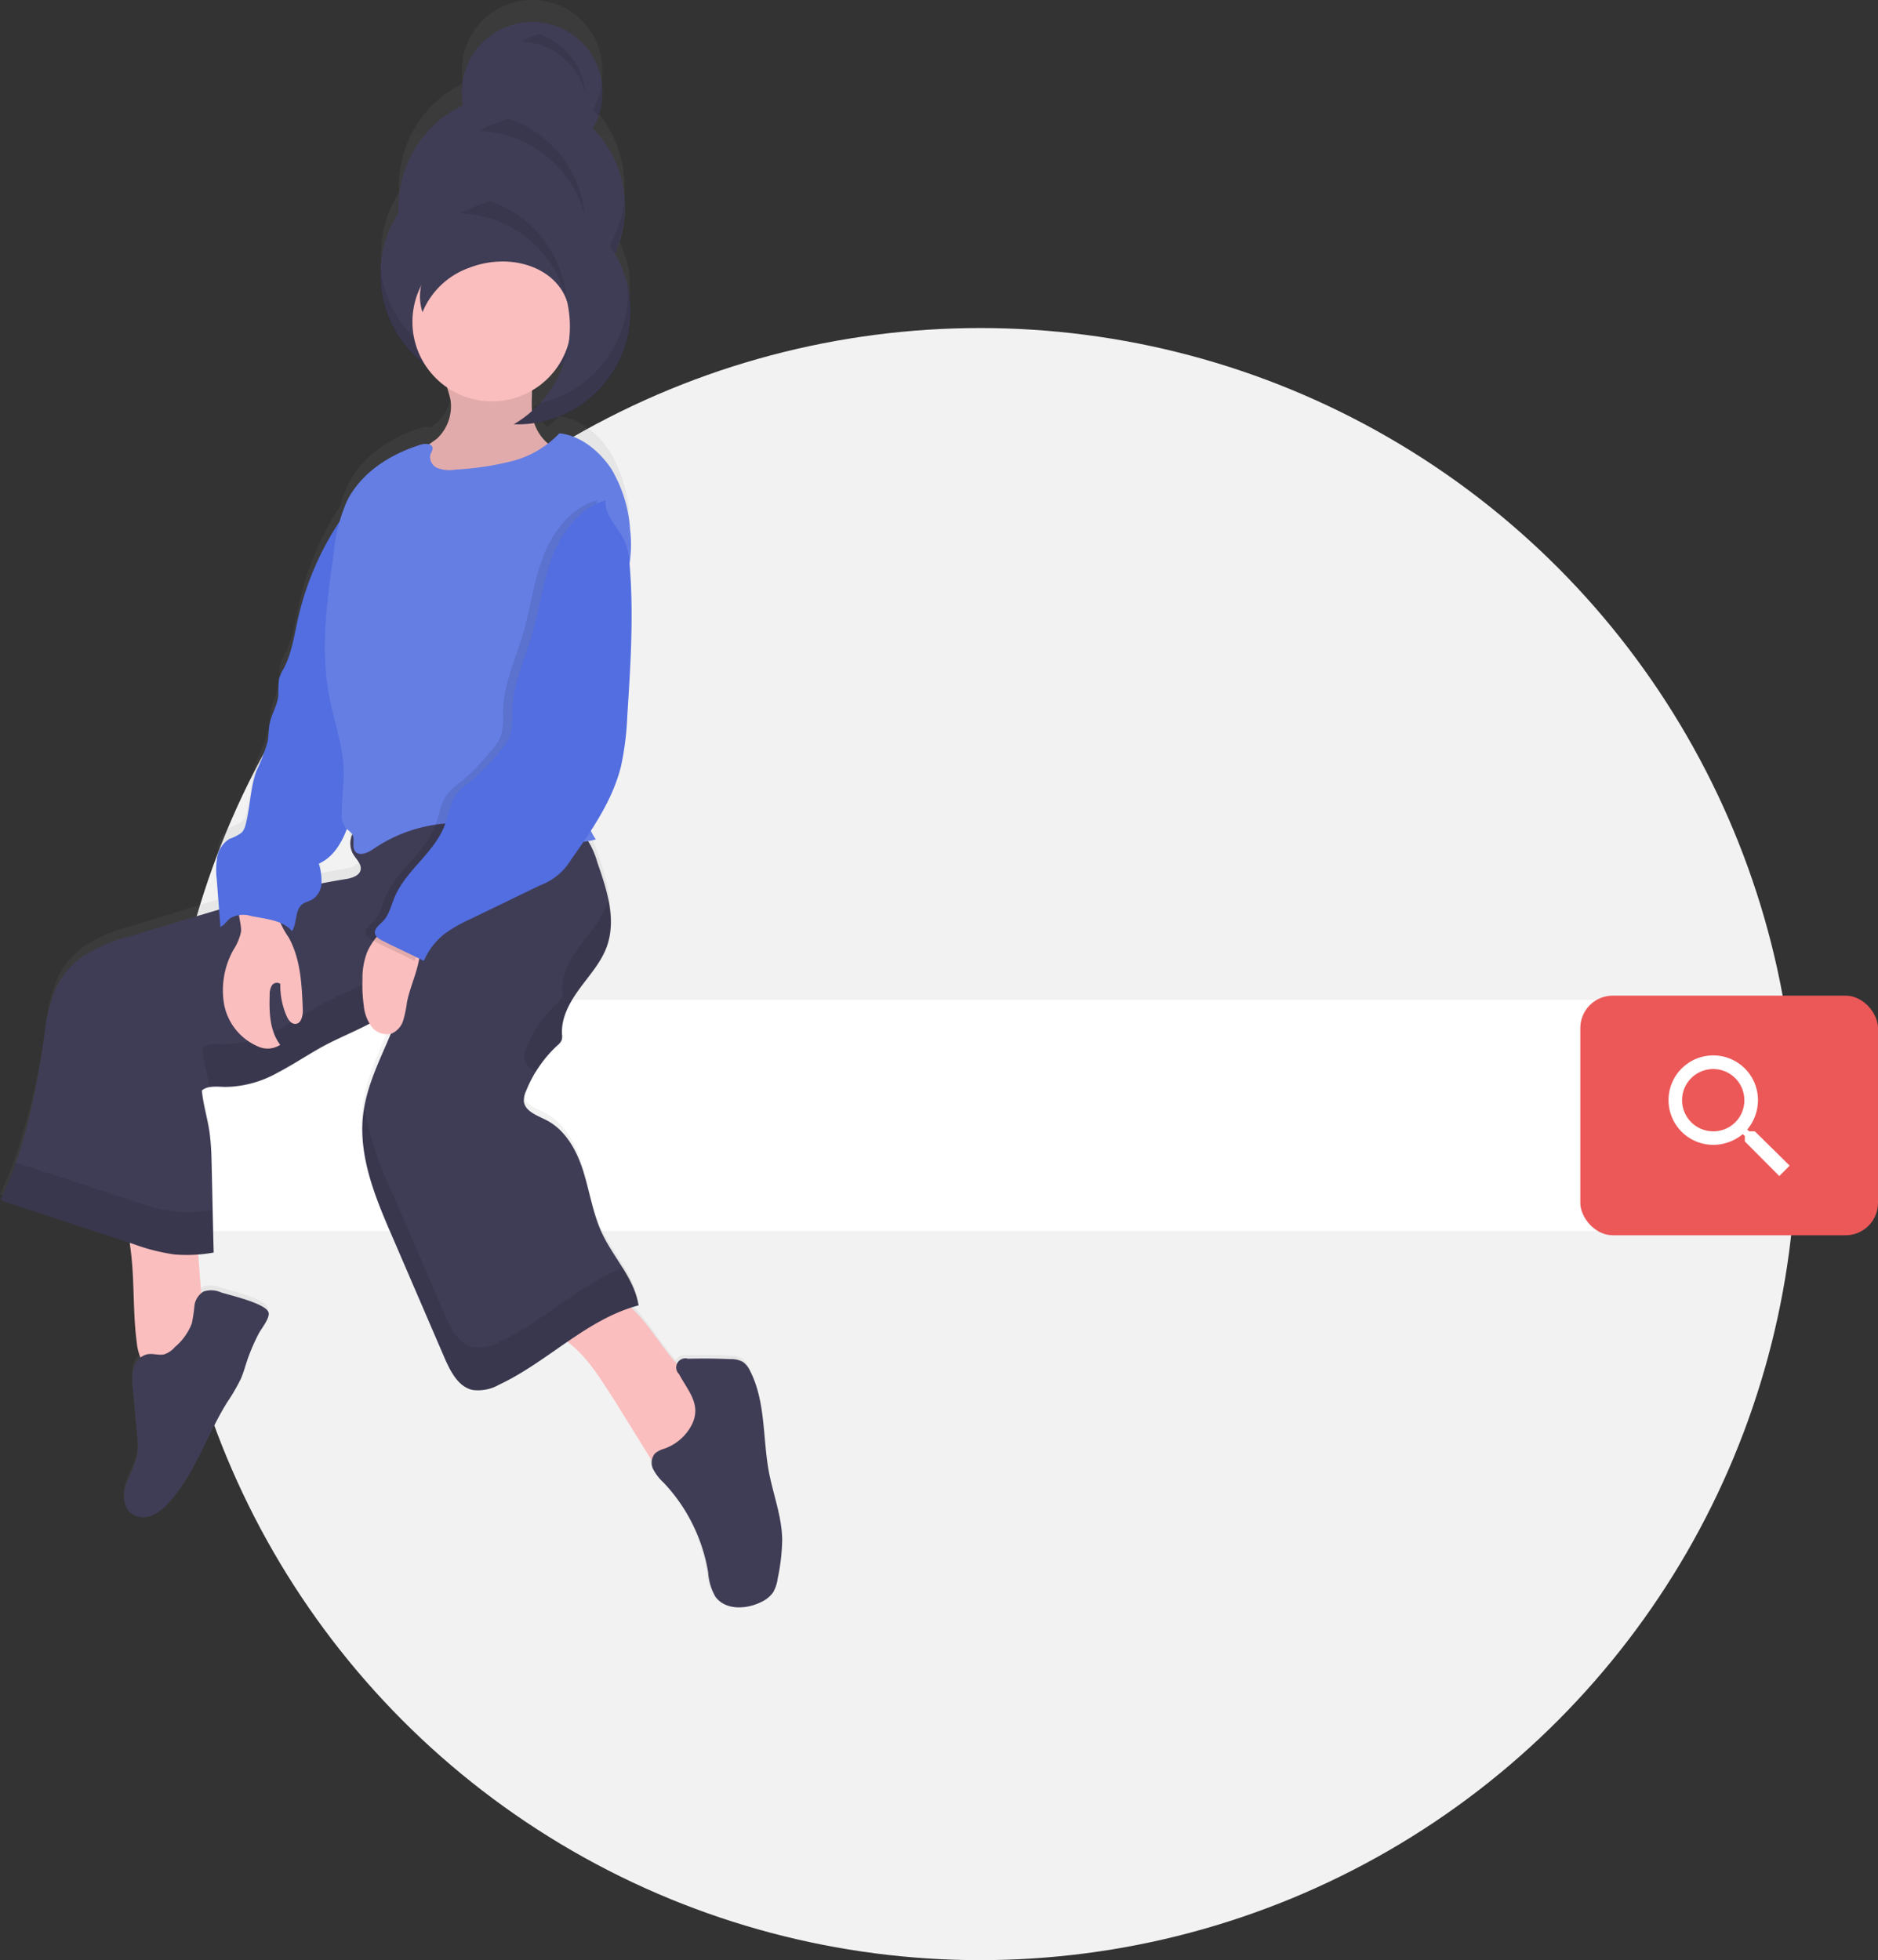 <svg xmlns="http://www.w3.org/2000/svg" width="266.969" height="278.63" viewBox="0 0 266.969 278.63"><rect x="0" y="0" width="266.969" height="278.63" fill="#333333" stroke="none"/><defs><style>.cls-1{fill:none}.cls-2{clip-path:url(#clip-path)}.cls-3{fill:#f2f2f2}.cls-4{fill:#fff}.cls-5{fill:#ec5858}.cls-6{fill:url(#linear-gradient)}.cls-7{fill:#3f3d56}.cls-10,.cls-8{opacity:.1}.cls-9{fill:#fbbebe}.cls-11{fill:#526ee0}.cls-12{fill:#657ee4}</style><clipPath id="clip-path"><path d="M0 0h266.969v278.63h-266.969z" class="cls-1"/></clipPath><linearGradient id="linear-gradient" x1=".736" x2=".736" y1="-.788" y2=".212" gradientUnits="objectBoundingBox"><stop offset="0" stop-color="#808080" stop-opacity=".251"/><stop offset=".54" stop-color="#808080" stop-opacity=".122"/><stop offset="1" stop-color="#808080" stop-opacity=".102"/></linearGradient></defs><g id="Component_28_1" class="cls-2"><circle id="Ellipse_847" cx="116" cy="116" r="116" class="cls-3" transform="translate(23.349 46.63)"/><g id="Group_3563" transform="translate(-345.34 -298.341)"><rect id="Rectangle_20" width="259.46" height="32.842" class="cls-4" rx="9.19" transform="translate(352.564 440.476)"/><rect id="Rectangle_21" width="42.318" height="34.065" class="cls-5" rx="4.61" transform="translate(569.991 439.868)"/><path id="Path_1858" d="M785.555 487.1h-.784l-.3-.244a6.528 6.528 0 0 0 1.529-4.215 6.356 6.356 0 1 0-6.331 6.381 6.574 6.574 0 0 0 4.164-1.517l.3.253v.775l4.9 4.923 1.475-1.475zm-5.9 0a4.426 4.426 0 1 1 4.409-4.442v.017a4.392 4.392 0 0 1-4.358 4.426h-.051z" class="cls-4" transform="translate(-190.755 -27.945)"/><path id="Path_1859" d="M454.422 507.045c-.843-4.813-.43-10-2.63-14.331a3.246 3.246 0 0 0-1.012-1.29 3.519 3.519 0 0 0-1.8-.4 95.295 95.295 0 0 0-5.977-.059 1.737 1.737 0 0 0-1.509.573l-.076.169c-2.285-2.529-4.013-5.724-6.466-8.076.346-.118.7-.236 1.054-.329a6.936 6.936 0 0 0-.135-.708.339.339 0 0 0-.051-.211 3.59 3.59 0 0 1-.135-.48l-.076-.236-.152-.438-.093-.236-.185-.438a2.214 2.214 0 0 1-.093-.211l-.219-.455a1.89 1.89 0 0 0-.093-.185l-.253-.472a1.331 1.331 0 0 0-.084-.152 9.436 9.436 0 0 0-.287-.514.345.345 0 0 0-.059-.093l-.346-.582c-.953-1.576-2.023-3.119-2.807-4.721-1.374-2.841-1.821-6.036-2.74-9.054s-2.529-6.086-5.269-7.519c-1.315-.683-3.085-1.273-3.212-2.773a3.107 3.107 0 0 1 .337-1.408 17.093 17.093 0 0 1 1.374-2.782c.194-.329.4-.649.624-.961l.169-.236c.169-.236.337-.464.523-.691l.219-.278c.177-.211.354-.421.548-.624l.219-.253q.388-.421.843-.843a2.027 2.027 0 0 0 .59-.75 2.414 2.414 0 0 0 0-.894c-.143-2.4 1.13-4.653 2.529-6.592s3.052-3.777 3.844-6.053a8.98 8.98 0 0 0 .236-.784 1.307 1.307 0 0 1 .059-.261l.118-.539s0-.211.042-.312a2.506 2.506 0 0 0 .059-.5 2.1 2.1 0 0 0 0-.329 4.7 4.7 0 0 0 0-.489v-1.145l-.051-.531v-.3a3.987 3.987 0 0 0-.084-.615v-.2l-.152-.843a42.919 42.919 0 0 0-1.551-5.269 18.793 18.793 0 0 0-1.281-3.068c.312-.059.624-.135.936-.219-.194-.362-.506-.784-.683-1.2a31.078 31.078 0 0 0 4.308-9.349 41.489 41.489 0 0 0 .885-7.224c.472-7.292.936-14.626.337-21.917v-.278a18.5 18.5 0 0 0 .051-4.729 19.834 19.834 0 0 0-2.655-8.708c-1.627-2.58-4.333-4.847-7.334-5.151a11.094 11.094 0 0 1-1.635 1.509 6.459 6.459 0 0 1-1.905-2.967 16.21 16.21 0 0 0 13.58-14.179c0-.27.051-.54.067-.843v-3.043a3.636 3.636 0 0 0-.076-.6v-.126a3.334 3.334 0 0 0-.118-.632v-.059l-.152-.674a16.526 16.526 0 0 0-1.779-4.367 16.583 16.583 0 0 0 1.281-4.7c0-.287.059-.582.076-.843v-1.635a16.428 16.428 0 0 0-4.552-10.832 10.456 10.456 0 0 0 .843-1.737l.177-.531.135-.514v-.042a3.362 3.362 0 0 1 .1-.489.236.236 0 0 0 0-.084 4.591 4.591 0 0 1 .084-.565c.025-.194.042-.4.051-.6a1.363 1.363 0 0 0 0-.185v-.4a1.759 1.759 0 0 0 0-.211v-.582a9.989 9.989 0 1 0-19.776 2.613 16.286 16.286 0 0 0-9.028 12.763 16.617 16.617 0 0 0-.093 2.74 16.4 16.4 0 0 0-2.529 7.587v1.332a16.4 16.4 0 0 0 6.3 12.957 11.48 11.48 0 0 0 3.186 3.372 13.5 13.5 0 0 1 .506 2.116 6.407 6.407 0 0 1-1.93 5.227c-.362.312-.776.565-1.146.843a2.175 2.175 0 0 0-1.18 0c-4.341 1.366-8.506 4.072-10.512 8.219a14.967 14.967 0 0 0-1.037 2.934l-.245.354a42.305 42.305 0 0 0-5.614 13.488c-.548 2.453-.894 5.007-2.04 7.241a6.777 6.777 0 0 0-.658 1.467 13.914 13.914 0 0 0-.1 2.377c-.126 1.433-.953 2.706-1.239 4.114-.16.843-.126 1.686-.278 2.529a26.524 26.524 0 0 1-1.568 4.215c-.9 2.478-.894 5.2-1.559 7.755a2.535 2.535 0 0 1-.523 1.146 5.772 5.772 0 0 1-1.753.944 3.914 3.914 0 0 0-1.762 2.647 11.87 11.87 0 0 0-.059 3.279l.329 4.282c-1.593.472-3.186.961-4.78 1.45l-7.857 2.4a23.173 23.173 0 0 0-6.533 2.757 11.806 11.806 0 0 0-4.105 4.982 24.852 24.852 0 0 0-1.526 6.525 98.929 98.929 0 0 1-4.282 18.47c-.16.464-.32.919-.5 1.374-.169.455-.346.9-.531 1.349a.791.791 0 0 1-.118.278c-.143.354-.3.716-.455 1.071l-.624 1.349 18.394 6.128a4.691 4.691 0 0 0 .084.717c.632 4.518.32 9.113.91 13.631a8.994 8.994 0 0 0 .514 2.209 3.085 3.085 0 0 0-.961 1.534 7.923 7.923 0 0 0-.093 2.925c.2 2.31.413 4.628.624 6.938a10.751 10.751 0 0 1 0 2.529c-.236 1.526-1.1 2.858-1.585 4.325s-.464 3.321.75 4.215a3.028 3.028 0 0 0 2.9.261 6.807 6.807 0 0 0 2.394-1.855c3.709-4.105 5.361-9.669 8.244-14.406a28.425 28.425 0 0 0 1.973-3.439c.388-.919.641-1.9.961-2.841a27.6 27.6 0 0 1 1.593-3.7c.337-.683 1.686-2.327 1.374-3.094-.472-1.3-5.522-2.453-6.744-2.849a3.314 3.314 0 0 0-2.47-.118 1.654 1.654 0 0 0-.329.219l-.438-5.572c.75-.059 1.492-.16 2.234-.278 0-1.045-.051-2.107-.076-3.161s-.051-1.939-.067-2.908c-.051-2.352-.1-4.712-.169-7.03a36.614 36.614 0 0 0-.261-4.089c-.287-2.074-.919-4.088-1.113-6.171a2.294 2.294 0 0 1 1.037-.481 7.442 7.442 0 0 1 1.8-.059h.464a15.428 15.428 0 0 0 7.452-2.049c2.31-1.214 4.459-2.723 6.744-3.954l.843-.455.312-.16.539-.261.455-.219.1-.051c1.34-.641 2.7-1.264 4-1.956a4.437 4.437 0 0 0 .278.4 2.673 2.673 0 0 0 2.807 1.02c-1.585 3.836-3.456 7.587-3.937 11.7-.683 5.985 1.686 11.844 4.055 17.374l7.5 17.7c.843 1.947 1.93 4.147 3.97 4.611a5.9 5.9 0 0 0 3.768-.759 70.854 70.854 0 0 0 9.661-6.162l.118.093c2.849 2.242 4.62 5.378 6.584 8.362l5.26 8.641a2.526 2.526 0 0 0 .211 1.264 7.145 7.145 0 0 0 1.475 1.905 24.934 24.934 0 0 1 6.314 12.94 8.1 8.1 0 0 0 1.045 3.532c1.416 1.956 4.409 1.829 6.533.708a4.3 4.3 0 0 0 1.635-1.34 5.569 5.569 0 0 0 .658-2.048 28.755 28.755 0 0 0 .632-5.429c.02-3.371-1.253-6.667-1.868-10.056zm-30.145-158.834c.362-.253.716-.514 1.062-.792a16.247 16.247 0 0 1-3.372 5.783c-.354.388-.733.759-1.121 1.113v-.27c-.051-.843 0-1.779 0-2.672a11.4 11.4 0 0 0 3.431-3.162zm-29.766 66.52l.059-.169a3.369 3.369 0 0 1 .767.792 3.163 3.163 0 0 0 .11 2.858c.447.742 1.239 1.433 1.062 2.284s-1.248 1.18-2.124 1.323c-1.146.185-2.284.4-3.431.632a.174.174 0 0 0 0-.059 8.843 8.843 0 0 0-.379-2.807c1.963-.842 3.169-2.848 3.936-4.854z" class="cls-6"/><path id="Path_1860" d="M439.667 317.165a10.006 10.006 0 1 0-18.444-3.288 16.117 16.117 0 0 0-9.138 15.283 16.084 16.084 0 1 0 29.563 8.775v-.759a16.084 16.084 0 0 0-1.956-20.012z" class="cls-7" transform="translate(-10.071 -.582)"/><g id="Group_3560" class="cls-8"><path id="Path_1861" d="M423.25 313l.135-.067a3.541 3.541 0 0 0-.076-.523v.11l-.059.48z" transform="translate(399.35 310.15) translate(-411.583 -312.359)"/><path id="Path_1862" d="M444.107 332.369a15.935 15.935 0 0 1-2.529 6.853v.767a16.084 16.084 0 0 1-32.118 1.3l-.051 1.307a16.084 16.084 0 0 0 32.168 0v-.759a16.021 16.021 0 0 0 2.529-10.116 2.094 2.094 0 0 1 .001.648z" transform="translate(399.35 310.15) translate(-409.41 -315.391)"/><path id="Path_1863" d="M446.605 312.35a9.934 9.934 0 0 1-1.315 3.827c.278.287.548.59.8.9a9.942 9.942 0 0 0 .531-2.209 10.128 10.128 0 0 0-.016-2.518z" transform="translate(399.35 310.15) translate(-415.044 -312.35)"/></g><path id="Path_1864" d="M368.212 521.617a7.4 7.4 0 0 0 .733 2.63 2.942 2.942 0 0 0 2.133 1.568 4.328 4.328 0 0 0 2.352-.683 8.067 8.067 0 0 0 3.667-3.052 8.312 8.312 0 0 0 .5-4.6l-.961-12.265c-2.318-.059-4.645-.059-6.963.067s-2.689.666-2.369 2.9c.63 4.458.318 8.976.908 13.435z" class="cls-9" transform="translate(-3.433 -32.477)"/><path id="Path_1865" d="M447.427 531.757l5.547 8.936a2.173 2.173 0 0 0 1.2 1.13 1.917 1.917 0 0 0 1.155-.2 14.316 14.316 0 0 0 4.594-3.81 8.568 8.568 0 0 0 2.209-3.372 4.333 4.333 0 0 0-1.1-4.063 14.121 14.121 0 0 0-2.082-1.484c-4.35-2.934-6.322-8.523-10.622-11.54a1.638 1.638 0 0 0-.843-.371 1.736 1.736 0 0 0-.894.3l-5.9 3.186c-2.529 1.391-1.737 1.551.194 3.052 2.833 2.201 4.615 5.294 6.542 8.236z" class="cls-9" transform="translate(-14.72 -34.33)"/><path id="Path_1866" d="M380.034 516.215a3.42 3.42 0 0 0-2.478-.118 2.758 2.758 0 0 0-1.29 2.032 24.848 24.848 0 0 1-.362 2.47 8.266 8.266 0 0 1-2.4 3.372 3.507 3.507 0 0 1-1.509 1.045c-.792.2-1.635-.169-2.445 0a2.646 2.646 0 0 0-1.93 1.964 7.926 7.926 0 0 0-.1 2.891l.632 6.837a10.406 10.406 0 0 1 0 2.529 24.642 24.642 0 0 1-1.593 4.215c-.489 1.391-.455 3.288.759 4.215a3.028 3.028 0 0 0 2.9.261 6.692 6.692 0 0 0 2.4-1.829c3.709-4.046 5.37-9.526 8.261-14.2a28.32 28.32 0 0 0 1.973-3.372c.4-.91.649-1.871.969-2.815a28.456 28.456 0 0 1 1.585-3.642c.346-.674 1.686-2.293 1.382-3.043-.448-1.261-5.506-2.416-6.754-2.812z" class="cls-7" transform="translate(-3.285 -34.164)"/><path id="Path_1867" d="M460.92 536.865a7.024 7.024 0 0 1-3.9 3.372 3.473 3.473 0 0 0-1.332.691 2.074 2.074 0 0 0-.228 2.251 7.23 7.23 0 0 0 1.475 1.888 24.312 24.312 0 0 1 6.331 12.754 7.876 7.876 0 0 0 1.045 3.473c1.416 1.93 4.417 1.8 6.542.708a4.152 4.152 0 0 0 1.635-1.332 5.354 5.354 0 0 0 .666-2.015 28.649 28.649 0 0 0 .632-5.353c0-3.372-1.323-6.643-1.93-9.989-.843-4.746-.43-9.854-2.638-14.145a3.173 3.173 0 0 0-1.018-1.268 3.519 3.519 0 0 0-1.8-.4q-2.993-.127-5.994-.051a1.3 1.3 0 0 0-1.281 2.183c1.263 2.394 3.261 4.333 1.795 7.233z" class="cls-7" transform="translate(-17.254 -35.965)"/><path id="Path_1868" d="M396.271 437.128a3.076 3.076 0 0 0-.725 3.895c.438.733 1.231 1.416 1.062 2.251s-1.256 1.172-2.133 1.307c-7.739 1.231-15.275 3.5-22.76 5.758l-7.873 2.369a23.37 23.37 0 0 0-6.533 2.723 11.742 11.742 0 0 0-4.122 4.915 24.448 24.448 0 0 0-1.526 6.423c-1.18 8.042-2.689 16.168-6.28 23.46l19.051 6.263a28.121 28.121 0 0 0 5.715 1.441 21.647 21.647 0 0 0 5.572-.27c-.118-4.265-.185-8.657-.3-12.923a35.98 35.98 0 0 0-.27-4.029c-.278-2.04-.919-4.029-1.113-6.078.843-.725 2.158-.548 3.3-.514a15.517 15.517 0 0 0 7.46-2.023c2.318-1.2 4.468-2.681 6.744-3.9 3.836-2.023 8.2-3.372 11.127-6.592-1.492 5.682-5.016 10.638-5.7 16.48s1.686 11.675 4.063 17.129l7.511 17.433c.843 1.922 1.93 4.089 3.979 4.552a6.035 6.035 0 0 0 3.768-.75c6.912-3.237 12.442-9.323 19.827-11.271-.548-3.659-3.439-6.676-5.058-9.989-1.374-2.8-1.829-5.9-2.748-8.927s-2.529-5.994-5.277-7.41c-1.315-.674-3.094-1.256-3.22-2.731a3.26 3.26 0 0 1 .3-1.374 17.9 17.9 0 0 1 4.488-6.546 1.921 1.921 0 0 0 .59-.742 2.168 2.168 0 0 0 .042-.843c-.135-2.377 1.138-4.594 2.529-6.5s3.052-3.726 3.852-5.968c1.374-3.852 0-8.076-1.349-11.937a11.955 11.955 0 0 0-2.251-4.367c-1.77-1.9-4.527-2.445-7.1-2.723-8.255-.951-18.025-3.126-24.642 2.008z" class="cls-7" transform="translate(-.006 -21.276)"/><g id="Group_3561" class="cls-8"><path id="Path_1869" d="M441.7 456.517c-1.416 1.905-2.689 4.131-2.529 6.5a2.169 2.169 0 0 1-.042.843 1.867 1.867 0 0 1-.59.742 17.9 17.9 0 0 0-4.518 6.55 3.26 3.26 0 0 0-.295 1.374 2.646 2.646 0 0 0 1.686 1.964 18.007 18.007 0 0 1 3.119-3.793 1.921 1.921 0 0 0 .59-.742 2.169 2.169 0 0 0 .042-.843c-.135-2.377 1.138-4.594 2.529-6.5s3.052-3.726 3.852-5.968a12.287 12.287 0 0 0 .2-6.744 9.456 9.456 0 0 1-.2.658c-.788 2.233-2.423 4.042-3.844 5.959z" transform="translate(345.357 415.59) translate(-359.236 -439.388)"/><path id="Path_1870" d="M404.72 438.846a1.618 1.618 0 0 0 1.205-1.1 1.02 1.02 0 0 0 0-.32l-.354.261a2.8 2.8 0 0 0-.851 1.159z" transform="translate(345.357 415.59) translate(-354.681 -437.43)"/><path id="Path_1871" d="M370.169 501.351a28.118 28.118 0 0 1-5.715-1.441l-16.86-5.53a48.777 48.777 0 0 1-2.234 5.353l19.068 6.267a28.121 28.121 0 0 0 5.715 1.442 21.655 21.655 0 0 0 5.572-.27c-.051-2.006-.1-4.038-.143-6.069a20.95 20.95 0 0 1-5.403.248z" transform="translate(345.357 415.59) translate(-345.36 -446.372)"/><path id="Path_1872" d="M425.948 518.438a5.983 5.983 0 0 1-3.768.75c-2.048-.464-3.153-2.622-3.979-4.552l-7.51-17.436a48.011 48.011 0 0 1-3.937-11.9q-.076.43-.126.843c-.691 5.9 1.686 11.675 4.063 17.129l7.511 17.433c.843 1.922 1.93 4.089 3.979 4.552a6.035 6.035 0 0 0 3.768-.75c6.912-3.237 12.442-9.323 19.827-11.271a14.482 14.482 0 0 0-2.259-5.336c-6.264 2.47-11.381 7.638-17.569 10.538z" transform="translate(345.357 415.59) translate(-354.961 -444.946)"/><path id="Path_1873" d="M408.076 459.55c-2.925 3.2-7.292 4.569-11.127 6.6-2.31 1.214-4.459 2.706-6.744 3.895a15.517 15.517 0 0 1-7.46 2.023c-1.146 0-2.428-.211-3.3.514.185 1.9.733 3.734 1.045 5.614a10.124 10.124 0 0 1 2.259 0 15.518 15.518 0 0 0 7.46-2.023c2.318-1.2 4.468-2.681 6.744-3.9 2.529-1.332 5.277-2.386 7.7-3.861a65.712 65.712 0 0 0 3.423-8.862z" transform="translate(345.357 415.59) translate(-350.711 -440.903)"/></g><path id="Path_1874" d="M420.517 364.893a6.3 6.3 0 0 1-1.939 5.159c-.472.388-1.012.691-1.467 1.1a3.961 3.961 0 0 0 .077 5.6 3.919 3.919 0 0 0 .505.416c1.517.927 3.448.674 5.2.371a30.555 30.555 0 0 0 6.82-1.779 11.4 11.4 0 0 0 5.387-4.409 6.609 6.609 0 0 1-3.068-5.479c-.11-2.183.489-4.662-.9-6.356s-3.836-1.627-5.9-1.062l-3.026.944c-.514.143-2.226.143-2.529.523-.619.715.781 3.879.84 4.972z" class="cls-9" transform="translate(-11.093 -9.382)"/><path id="Path_1875" d="M420.517 364.893a6.3 6.3 0 0 1-1.939 5.159c-.472.388-1.012.691-1.467 1.1a3.961 3.961 0 0 0 .077 5.6 3.919 3.919 0 0 0 .505.416c1.517.927 3.448.674 5.2.371a30.555 30.555 0 0 0 6.82-1.779 11.4 11.4 0 0 0 5.387-4.409 6.609 6.609 0 0 1-3.068-5.479c-.11-2.183.489-4.662-.9-6.356s-3.836-1.627-5.9-1.062l-3.026.944c-.514.143-2.226.143-2.529.523-.619.715.781 3.879.84 4.972z" class="cls-10" transform="translate(-11.093 -9.382)"/><circle id="Ellipse_861" cx="11.304" cy="11.304" r="11.304" class="cls-9" transform="translate(403.969 332.784)"/><path id="Path_1876" d="M385.5 454.589a7.58 7.58 0 0 1-1.062 2.529 11.8 11.8 0 0 0-1.349 7.713 8.159 8.159 0 0 0 4.754 6.01 3.27 3.27 0 0 0 3.237-.2c-1.509-1.964-1.585-4.653-1.5-7.123a2.364 2.364 0 0 1 .32-1.323.843.843 0 0 1 1.171-.223l.018.013a10.884 10.884 0 0 0 .885 4.535c.236.548.649 1.163 1.248 1.146.843 0 1.1-1.189 1.062-2.048-.135-3.507-.3-7.157-2-10.234a12.277 12.277 0 0 1-1.686-3.439 2.016 2.016 0 0 0-.43-1.205 1.629 1.629 0 0 0-.632-.3c-.978-.27-3.279-1.13-4.08-.219s.188 3.213.044 4.368z" class="cls-9" transform="translate(-5.902 -23.783)"/><path id="Path_1877" d="M402.09 384.238c-1.29-.143-2.318 1.045-3.026 2.133a41.4 41.4 0 0 0-5.623 13.336c-.548 2.428-.894 4.94-2.04 7.14a6.8 6.8 0 0 0-.666 1.45 14.314 14.314 0 0 0-.1 2.335c-.126 1.416-.953 2.672-1.239 4.055-.169.843-.135 1.686-.278 2.529a25.23 25.23 0 0 1-1.576 4.139c-.9 2.445-.894 5.125-1.551 7.646a2.747 2.747 0 0 1-.523 1.138 6.062 6.062 0 0 1-1.762.927 3.821 3.821 0 0 0-1.762 2.6 11.259 11.259 0 0 0-.059 3.237l.514 6.685c.539-.219.885-.843 1.332-1.2a3.72 3.72 0 0 1 3.068-.337l1.517.27c1.56.287 3.254.649 4.257 1.871.792-1.239.337-3.068 1.56-3.895.4-.27.885-.362 1.307-.6a2.91 2.91 0 0 0 1.332-2.343 8.561 8.561 0 0 0-.388-2.765c1.956-.843 3.17-2.807 3.937-4.788a39.488 39.488 0 0 0 1.821-7.393c1.77-9.93 3.372-19.936 3.541-30.027a14.32 14.32 0 0 0-.548-5.007c-.559-1.56-1.368-2.942-3.045-3.136z" class="cls-11" transform="translate(-5.724 -13.486)"/><path id="Path_1879" d="M433.46 371.41a14.17 14.17 0 0 1-6.87 3.987 42.137 42.137 0 0 1-7.958 1.172 4.85 4.85 0 0 1-2.461-.211 1.686 1.686 0 0 1-1.028-2.015 2.163 2.163 0 0 0 .3-.784c0-.691-1.028-.742-1.686-.539-4.35 1.34-8.523 4-10.529 8.093a24.437 24.437 0 0 0-1.863 7.452c-.953 6.744-1.9 13.547-.624 20.232.674 3.54 1.973 7 2.057 10.6.042 2.023-.3 4.029-.278 6.053a3.025 3.025 0 0 0 .531 2c.312.362.784.6 1 1.02.371.717-.118 1.686.362 2.344.59.784 1.829.219 2.639-.337a21.075 21.075 0 0 1 14.027-3.557c5.9.641 11.8 3.793 17.559 2.217a9.124 9.124 0 0 1-.767-1.366c-2.866-9.416-2.672-19.936 1.619-28.8 1.467-3.026 3.372-5.9 3.97-9.222a17.39 17.39 0 0 0 .051-4.679 19.3 19.3 0 0 0-2.655-8.582c-1.681-2.541-4.387-4.783-7.396-5.078z" class="cls-12" transform="translate(-8.601 -11.473)"/><path id="Path_1880" d="M407.116 458.273a10.222 10.222 0 0 0-.649 3.844 21.57 21.57 0 0 0 .185 3.76 6.02 6.02 0 0 0 1.1 2.95 2.722 2.722 0 0 0 2.824 1 2.967 2.967 0 0 0 1.686-1.9 17.468 17.468 0 0 0 .531-2.58c.5-2.529 1.846-4.974 1.863-7.587a1.944 1.944 0 0 0-.143-.9 5.109 5.109 0 0 0-4.063-2.1c-1.45.226-2.803 2.274-3.334 3.513z" class="cls-9" transform="translate(-9.596 -24.559)"/><path id="Path_1881" d="M439.86 382.73c-.228 2.242 1.947 3.937 2.807 6.027a10.226 10.226 0 0 1 .6 3.035c.6 7.182.135 14.407-.337 21.606a41.223 41.223 0 0 1-.843 7.123c-1.214 4.915-4.215 9.18-7.123 13.311a10.878 10.878 0 0 1-1.534 1.863 11.339 11.339 0 0 1-2.832 1.737l-10.124 4.856a19.641 19.641 0 0 0-3.566 2.048 9.858 9.858 0 0 0-2.95 3.844c-1.947-.995-3.97-1.888-5.9-2.883-.455-.228-.961-.531-1.037-1.037-.11-.683.6-1.163 1.087-1.686.91-.9 1.2-2.242 1.686-3.431 1.619-3.869 5.682-6.348 7.149-10.284.556-1.509.733-3.212 1.728-4.485a11.443 11.443 0 0 1 1.914-1.686 31.826 31.826 0 0 0 4.215-4.35 7.376 7.376 0 0 0 1.391-2.032 10.249 10.249 0 0 0 .329-3.557c.076-3.928 1.846-7.587 2.934-11.355 1.02-3.557 1.45-7.283 2.79-10.723s3.992-7.022 7.616-7.941z" class="cls-10" transform="translate(-9.683 -13.251)"/><path id="Path_1882" d="M441.369 382.73c-.228 2.242 1.947 3.937 2.807 6.027a9.928 9.928 0 0 1 .59 3.035c.607 7.182.135 14.407-.329 21.606a41.263 41.263 0 0 1-.894 7.123c-1.214 4.915-4.215 9.18-7.123 13.311a8.609 8.609 0 0 1-4.358 3.6l-10.031 4.856a19.392 19.392 0 0 0-3.566 2.048 9.787 9.787 0 0 0-2.95 3.844c-1.947-.995-3.97-1.888-5.9-2.883-.455-.228-.961-.531-1.045-1.037-.1-.683.607-1.163 1.1-1.686.91-.9 1.189-2.242 1.686-3.431 1.619-3.869 5.682-6.348 7.14-10.284.565-1.509.742-3.212 1.737-4.485a11.446 11.446 0 0 1 1.914-1.686 32.427 32.427 0 0 0 4.215-4.35 7.172 7.172 0 0 0 1.382-2.032 10.03 10.03 0 0 0 .329-3.557c.076-3.928 1.855-7.587 2.942-11.355 1.02-3.557 1.45-7.283 2.79-10.723s3.981-7.022 7.564-7.941z" class="cls-11" transform="translate(-9.927 -13.251)"/><path id="Path_1883" d="M433.11 331.868a16.062 16.062 0 0 0-10.04 2.074 12.257 12.257 0 0 1 1.349.1 16.084 16.084 0 0 1 6.162 29.858 16.084 16.084 0 0 0 2.529-32.033z" class="cls-7" transform="translate(-12.205 -5.246)"/><path id="Path_1884" d="M436.949 341.57a7.365 7.365 0 0 1 .126 5.631 5.392 5.392 0 0 0-.27-.691c-1.981-4.417-8.109-6.246-13.673-4.088a11.255 11.255 0 0 0-6.609 6.3c-1.416-4.274 1.467-9.189 6.744-11.245 5.564-2.136 11.692-.332 13.682 4.093z" class="cls-7" transform="translate(-11.121 -6.004)"/><g id="Group_3562" class="cls-8"><path id="Path_1885" d="M438.053 346.175a16.094 16.094 0 0 0-10.748-13.875 16.259 16.259 0 0 0-4.265 1.728 12.249 12.249 0 0 1 1.349.1 16.093 16.093 0 0 1 13.664 12.047z" transform="translate(410.84 303.204) translate(-423.04 -308.536)"/><path id="Path_1886" d="M441.183 332.255a16.111 16.111 0 0 0-10.748-13.875 16.121 16.121 0 0 0-4.265 1.728 9.019 9.019 0 0 1 1.34.1 16.091 16.091 0 0 1 13.673 12.047z" transform="translate(410.84 303.204) translate(-423.531 -306.351)"/><path id="Path_1887" d="M442.342 312.481a9.728 9.728 0 0 0-6.491-8.371 9.821 9.821 0 0 0-2.571 1.045 4.217 4.217 0 0 1 .843.059 9.72 9.72 0 0 1 8.219 7.267z" transform="translate(410.84 303.204) translate(-424.648 -304.11)"/><path id="Path_1888" d="M448.147 346.18a16.1 16.1 0 0 1-12.459 16.986 16.136 16.136 0 0 1-3.718 3 16.074 16.074 0 0 0 16.177-19.987z" transform="translate(410.84 303.204) translate(-424.442 -310.716)"/></g></g></g></svg>